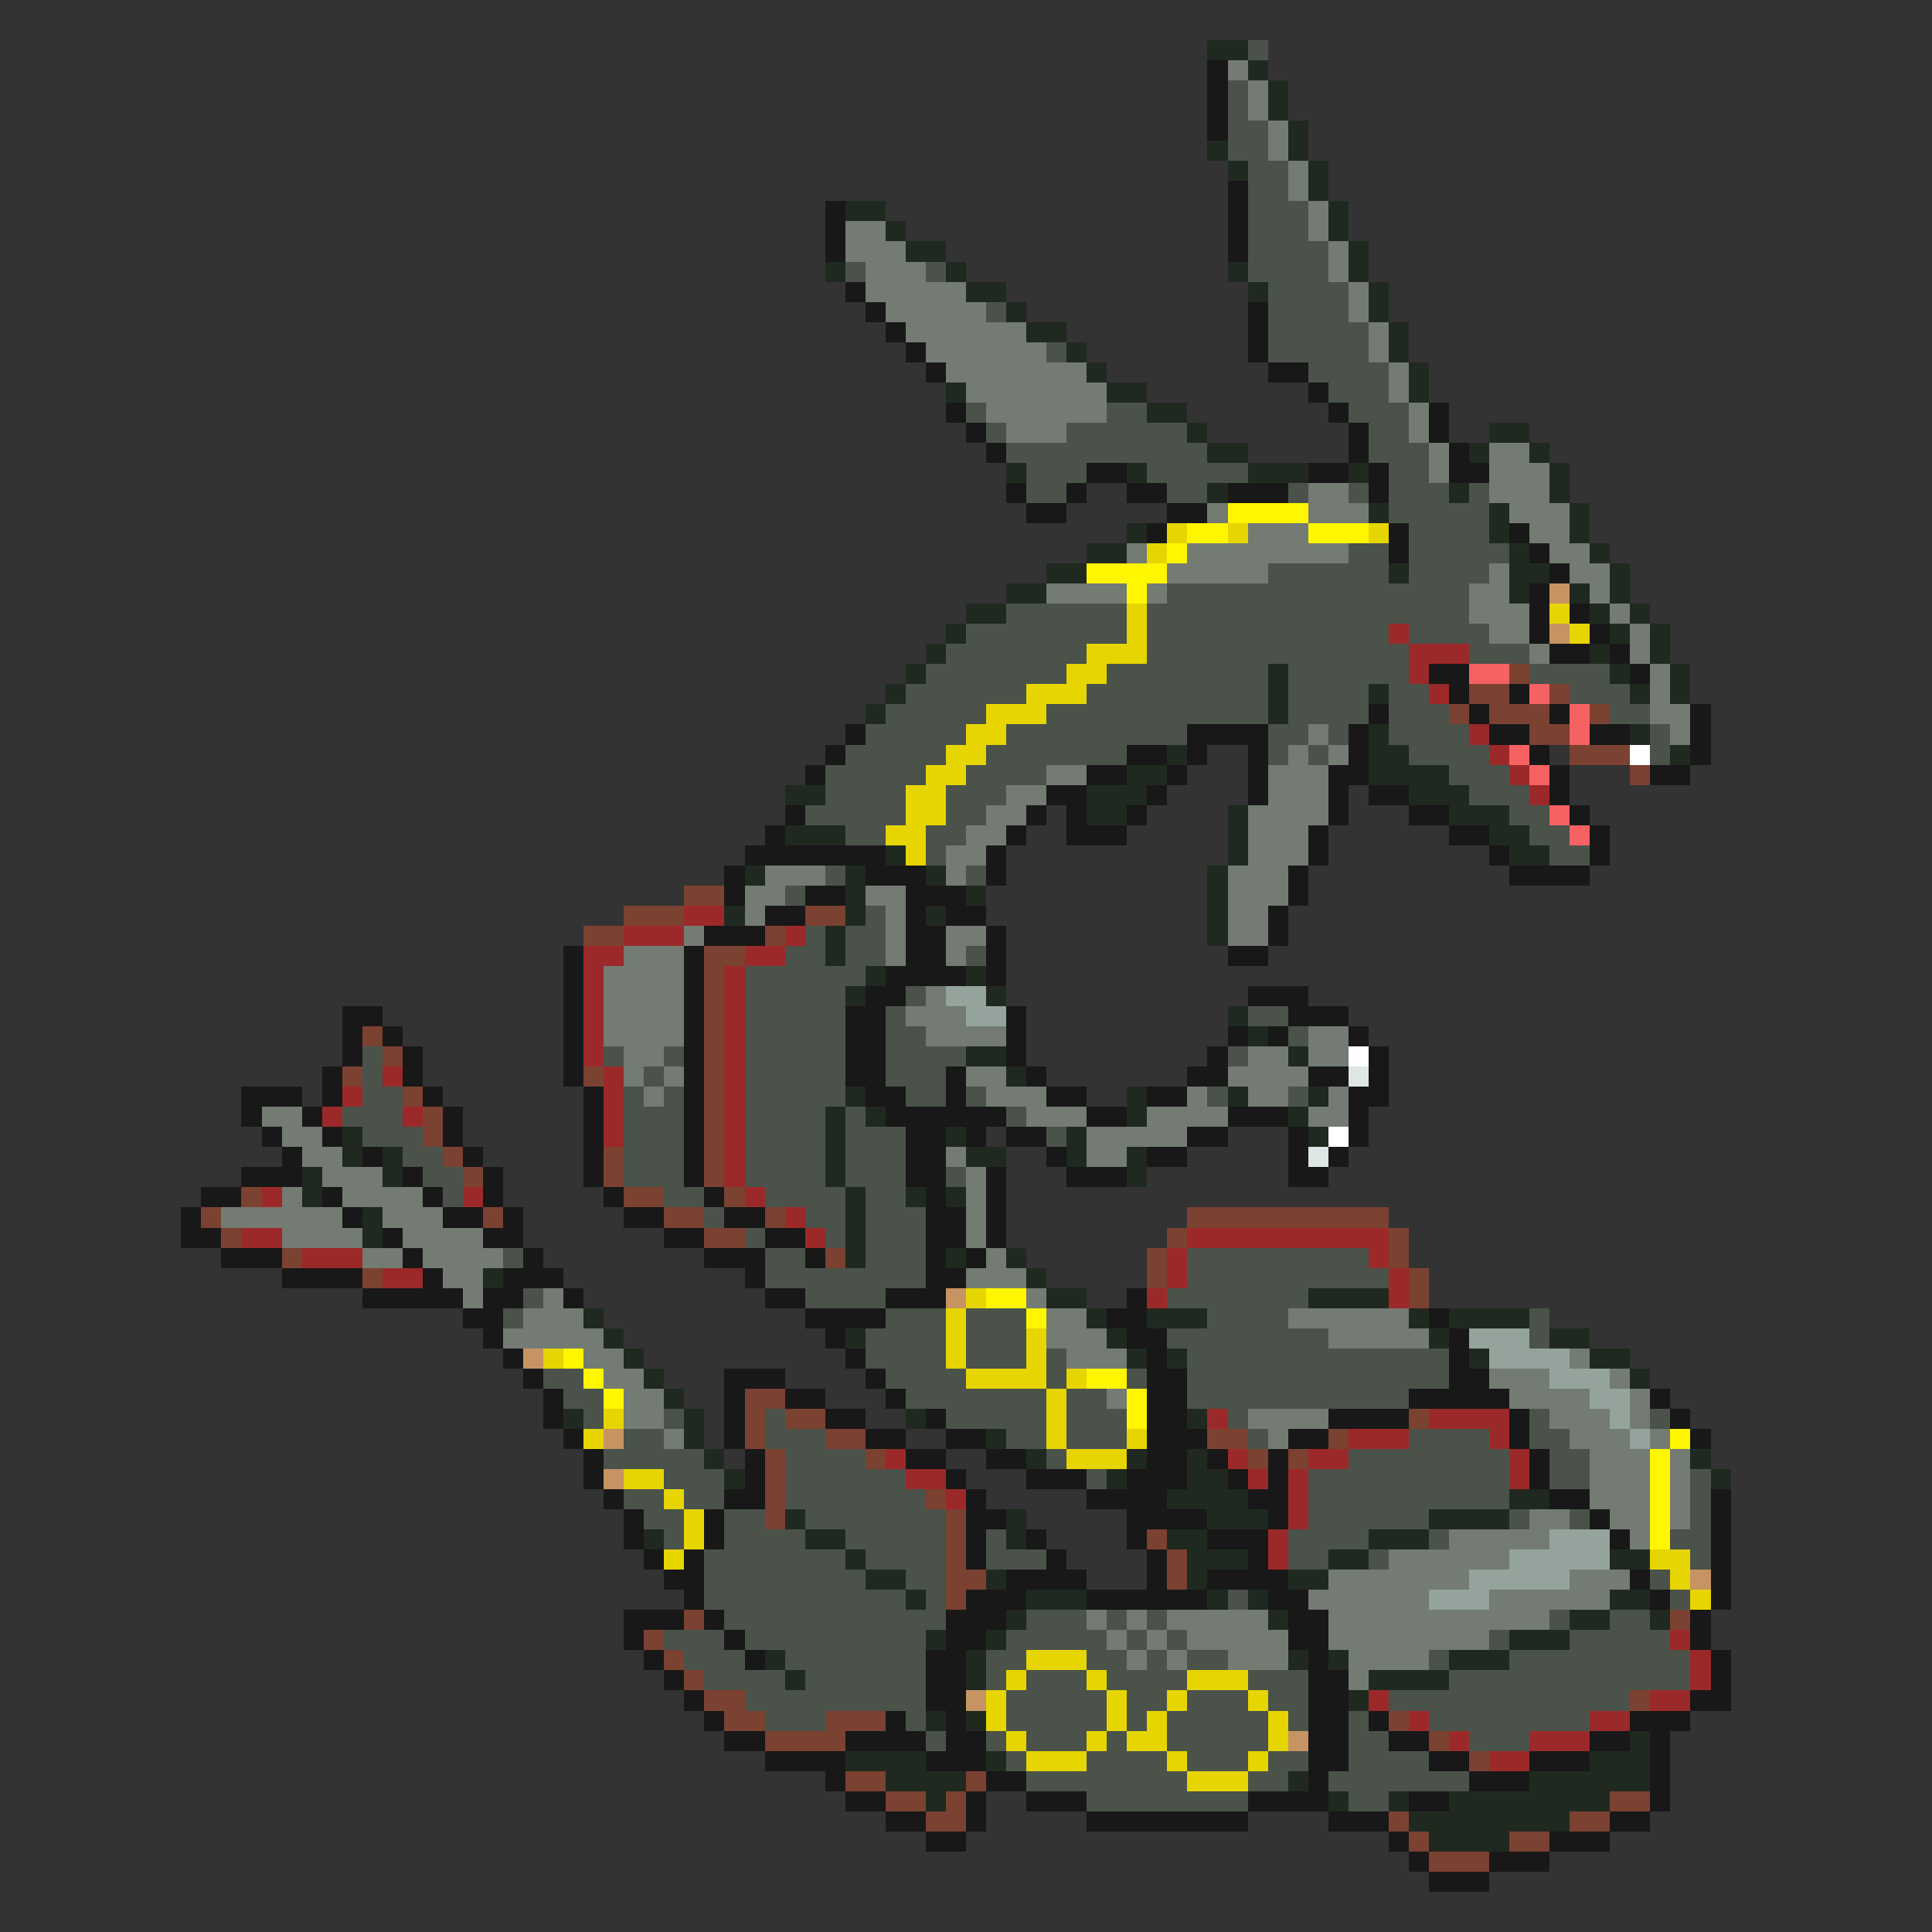 <svg xmlns="http://www.w3.org/2000/svg" viewBox="0 -0.5 96 96" shape-rendering="crispEdges">
<rect x="0" y="-0.5" width="96" height="96" fill="#333333" stroke="none"/>
<path stroke="#202920" d="M60 2h2M62 3h1M63 4h1M63 5h1M64 6h1M60 7h1M64 7h1M61 8h1M65 8h1M65 9h1M42 10h2M66 10h1M44 11h1M66 11h1M45 12h2M67 12h1M41 13h1M47 13h1M61 13h1M67 13h1M48 14h2M62 14h1M68 14h1M50 15h1M68 15h1M51 16h2M69 16h1M53 17h1M69 17h1M54 18h1M70 18h1M47 19h1M55 19h2M70 19h1M57 20h2M59 21h1M74 21h2M60 22h2M73 22h1M76 22h1M50 23h1M56 23h1M62 23h3M67 23h1M77 23h1M60 24h1M72 24h1M77 24h1M68 25h1M74 25h1M78 25h1M56 26h1M74 26h1M78 26h1M54 27h2M75 27h1M79 27h1M52 28h2M69 28h1M75 28h2M80 28h1M50 29h2M75 29h1M78 29h1M80 29h1M48 30h2M79 30h1M81 30h1M47 31h1M80 31h1M82 31h1M46 32h1M79 32h1M82 32h1M45 33h1M63 33h1M80 33h1M83 33h1M44 34h1M63 34h1M68 34h1M81 34h1M83 34h1M43 35h1M63 35h1M68 36h1M81 36h1M58 37h1M68 37h2M83 37h1M56 38h2M68 38h4M39 39h2M54 39h3M70 39h3M54 40h2M61 40h1M72 40h3M39 41h3M61 41h1M74 41h2M44 42h1M61 42h1M75 42h2M37 43h1M42 43h1M46 43h1M60 43h1M42 44h1M48 44h1M60 44h1M36 45h1M42 45h1M46 45h1M60 45h1M41 46h1M60 46h1M41 47h1M43 48h1M48 48h1M42 49h1M49 49h1M61 50h1M62 51h1M48 52h2M64 52h1M50 53h1M42 54h1M56 54h1M61 54h1M65 54h1M41 55h1M43 55h1M56 55h1M64 55h1M17 56h1M41 56h1M47 56h1M53 56h1M65 56h1M17 57h1M19 57h1M41 57h1M48 57h2M53 57h1M56 57h1M15 58h1M19 58h1M41 58h1M56 58h1M15 59h1M42 59h1M45 59h1M47 59h1M18 60h1M42 60h1M18 61h1M42 61h1M42 62h1M47 62h1M50 62h1M24 63h1M51 63h1M52 64h2M65 64h4M29 65h1M54 65h1M57 65h3M70 65h1M72 65h4M30 66h1M42 66h1M55 66h1M71 66h1M77 66h2M31 67h1M56 67h1M58 67h1M73 67h1M79 67h2M32 68h1M81 68h1M33 69h1M28 70h1M34 70h1M45 70h1M59 70h1M34 71h1M49 71h1M35 72h1M51 72h1M56 72h1M59 72h1M84 72h1M36 73h1M55 73h1M59 73h2M85 73h1M58 74h4M75 74h2M39 75h1M50 75h1M60 75h3M71 75h4M32 76h1M40 76h2M50 76h1M58 76h2M68 76h3M42 77h1M59 77h3M66 77h2M80 77h2M43 78h2M49 78h1M59 78h1M64 78h2M45 79h1M51 79h3M60 79h1M62 79h1M80 79h2M50 80h1M63 80h1M78 80h2M82 80h1M46 81h1M49 81h1M75 81h3M38 82h1M48 82h1M64 82h1M66 82h1M72 82h3M39 83h1M48 83h1M68 83h4M67 84h1M46 85h1M48 85h1M81 86h1M42 87h4M49 87h1M79 87h3M44 88h4M64 88h1M76 88h6M46 89h1M66 89h1M69 89h1M72 89h8M70 90h8M71 91h4" />
<path stroke="#4a524a" d="M62 2h1M61 4h1M61 5h1M61 6h2M61 7h2M62 8h2M62 9h2M62 10h3M62 11h3M62 12h4M42 13h1M46 13h1M62 13h4M63 14h4M49 15h1M63 15h4M63 16h5M52 17h1M63 17h5M65 18h4M66 19h3M48 20h1M55 20h2M67 20h3M49 21h1M53 21h6M68 21h2M50 22h10M68 22h3M51 23h3M57 23h5M69 23h2M51 24h2M58 24h2M64 24h1M67 24h1M69 24h3M73 24h1M69 25h5M70 26h4M67 27h2M70 27h5M63 28h6M70 28h4M58 29h15M50 30h6M57 30h16M48 31h8M57 31h12M70 31h4M47 32h7M57 32h13M73 32h3M46 33h7M55 33h8M64 33h6M76 33h4M45 34h6M54 34h9M64 34h4M69 34h2M78 34h3M44 35h5M52 35h11M64 35h4M69 35h3M80 35h2M43 36h5M50 36h9M63 36h2M66 36h1M69 36h4M82 36h1M42 37h5M49 37h7M63 37h1M65 37h1M70 37h4M82 37h1M41 38h5M48 38h4M72 38h3M41 39h4M47 39h3M73 39h3M40 40h5M47 40h2M75 40h2M42 41h2M46 41h2M76 41h2M46 42h1M77 42h2M41 43h1M48 43h1M39 44h1M43 45h1M40 46h1M42 46h2M39 47h2M42 47h2M48 47h1M37 48h6M37 49h5M45 49h1M37 50h5M44 50h1M62 50h2M37 51h5M44 51h2M64 51h1M18 52h1M30 52h1M33 52h1M37 52h5M44 52h4M61 52h1M18 53h1M32 53h1M37 53h5M44 53h3M18 54h2M31 54h1M33 54h1M37 54h5M45 54h2M48 54h1M60 54h1M64 54h1M17 55h3M31 55h3M37 55h4M42 55h1M50 55h1M18 56h3M31 56h3M37 56h4M42 56h3M52 56h1M20 57h2M31 57h3M37 57h4M42 57h3M21 58h2M31 58h3M37 58h4M42 58h3M47 58h1M22 59h1M33 59h2M38 59h4M43 59h2M35 60h1M40 60h2M43 60h3M37 61h1M41 61h1M43 61h3M25 62h1M38 62h2M43 62h3M59 62h9M38 63h8M59 63h10M26 64h1M40 64h4M58 64h7M25 65h1M44 65h3M48 65h3M60 65h4M76 65h1M43 66h4M48 66h3M58 66h8M76 66h1M43 67h4M48 67h3M52 67h1M59 67h13M27 68h2M44 68h4M52 68h1M56 68h1M59 68h13M28 69h2M45 69h7M53 69h2M59 69h11M29 70h1M33 70h1M38 70h1M47 70h5M53 70h3M61 70h1M76 70h1M82 70h1M31 71h2M38 71h3M50 71h2M53 71h3M62 71h1M70 71h4M76 71h2M30 72h5M39 72h4M52 72h1M67 72h8M77 72h2M33 73h3M39 73h6M54 73h1M65 73h10M77 73h2M84 73h1M31 74h2M34 74h2M39 74h7M65 74h10M84 74h1M32 75h2M36 75h2M40 75h7M65 75h6M75 75h1M78 75h1M84 75h1M33 76h1M36 76h4M42 76h5M49 76h1M64 76h4M71 76h1M83 76h2M35 77h7M43 77h4M49 77h3M64 77h2M68 77h1M84 77h1M35 78h8M45 78h2M82 78h1M35 79h10M46 79h1M61 79h1M83 79h1M36 80h11M51 80h3M55 80h1M57 80h1M77 80h1M80 80h2M33 81h3M37 81h9M50 81h5M56 81h1M58 81h1M74 81h1M78 81h5M34 82h3M39 82h7M49 82h2M54 82h2M57 82h1M59 82h2M71 82h1M75 82h9M35 83h4M40 83h6M49 83h1M51 83h3M55 83h4M62 83h3M72 83h12M37 84h9M50 84h5M56 84h2M59 84h3M63 84h2M69 84h12M38 85h3M45 85h1M50 85h5M56 85h1M58 85h5M64 85h1M67 85h1M71 85h8M46 86h1M49 86h1M51 86h3M55 86h1M58 86h5M67 86h2M73 86h3M50 87h1M54 87h4M59 87h3M63 87h2M67 87h4M51 88h8M62 88h2M66 88h7M54 89h8M67 89h2" />
<path stroke="#181818" d="M60 3h1M60 4h1M60 5h1M60 6h1M61 9h1M41 10h1M61 10h1M41 11h1M61 11h1M41 12h1M61 12h1M42 14h1M43 15h1M62 15h1M44 16h1M62 16h1M45 17h1M62 17h1M46 18h1M63 18h2M65 19h1M47 20h1M66 20h1M71 20h1M48 21h1M67 21h1M71 21h1M49 22h1M67 22h1M72 22h1M54 23h2M65 23h2M68 23h1M72 23h2M50 24h1M53 24h1M56 24h2M61 24h3M68 24h1M51 25h2M58 25h2M57 26h1M69 26h1M75 26h1M69 27h1M76 27h1M77 28h1M76 29h1M76 30h1M78 30h1M76 31h1M79 31h1M77 32h2M80 32h1M71 33h2M81 33h1M72 34h1M75 34h1M68 35h1M73 35h1M77 35h1M84 35h1M42 36h1M59 36h4M67 36h1M74 36h2M79 36h2M84 36h1M41 37h1M56 37h2M59 37h1M62 37h1M67 37h1M76 37h1M84 37h1M40 38h1M54 38h2M58 38h1M62 38h1M66 38h2M77 38h1M82 38h2M52 39h2M57 39h1M62 39h1M66 39h1M68 39h2M77 39h1M39 40h1M51 40h1M53 40h1M56 40h1M66 40h1M70 40h2M78 40h1M38 41h1M50 41h1M53 41h3M65 41h1M72 41h2M79 41h1M37 42h7M49 42h1M65 42h1M74 42h1M79 42h1M36 43h1M43 43h3M49 43h1M64 43h1M75 43h4M36 44h1M40 44h2M45 44h3M64 44h1M38 45h2M45 45h1M47 45h2M63 45h1M35 46h3M45 46h2M49 46h1M63 46h1M28 47h1M34 47h1M45 47h2M49 47h1M61 47h2M28 48h1M34 48h1M44 48h4M49 48h1M28 49h1M34 49h1M43 49h2M62 49h3M17 50h2M28 50h1M34 50h1M42 50h2M50 50h1M64 50h3M17 51h1M19 51h1M28 51h1M34 51h1M42 51h2M50 51h1M61 51h1M63 51h1M67 51h1M17 52h1M20 52h1M28 52h1M34 52h1M42 52h2M50 52h1M60 52h1M68 52h1M16 53h1M20 53h1M28 53h1M34 53h1M42 53h2M47 53h1M51 53h1M59 53h2M65 53h2M68 53h1M12 54h3M16 54h1M21 54h1M29 54h1M34 54h1M43 54h2M47 54h1M52 54h2M57 54h2M67 54h2M12 55h1M15 55h1M22 55h1M29 55h1M34 55h1M44 55h6M54 55h2M61 55h3M67 55h1M13 56h1M16 56h1M22 56h1M29 56h1M34 56h1M45 56h2M48 56h1M50 56h2M59 56h2M64 56h1M67 56h1M14 57h1M18 57h1M23 57h1M29 57h1M34 57h1M45 57h2M52 57h1M57 57h2M64 57h1M66 57h1M12 58h3M20 58h1M24 58h1M29 58h1M34 58h1M45 58h2M49 58h1M53 58h3M64 58h2M10 59h2M16 59h1M21 59h1M24 59h1M30 59h1M35 59h1M46 59h1M49 59h1M9 60h1M17 60h1M22 60h2M25 60h1M31 60h2M36 60h2M46 60h2M49 60h1M9 61h2M19 61h1M24 61h2M33 61h2M38 61h2M46 61h2M49 61h1M11 62h3M20 62h1M26 62h1M35 62h3M40 62h1M46 62h1M48 62h1M14 63h4M21 63h1M25 63h3M37 63h1M46 63h2M18 64h5M24 64h2M28 64h1M38 64h2M44 64h3M56 64h1M23 65h2M40 65h4M55 65h2M71 65h1M24 66h1M41 66h1M56 66h2M72 66h1M25 67h1M42 67h1M57 67h1M72 67h1M26 68h1M36 68h3M43 68h1M57 68h2M72 68h2M27 69h1M36 69h1M39 69h2M44 69h1M57 69h2M70 69h5M82 69h1M27 70h1M36 70h1M41 70h2M46 70h1M57 70h2M66 70h4M75 70h1M83 70h1M28 71h1M36 71h1M43 71h2M47 71h2M57 71h3M64 71h2M75 71h1M84 71h1M29 72h1M37 72h1M45 72h2M49 72h2M57 72h2M60 72h1M63 72h1M76 72h1M29 73h1M37 73h1M47 73h1M51 73h3M56 73h3M61 73h1M63 73h1M76 73h1M30 74h1M36 74h2M48 74h1M54 74h4M62 74h2M77 74h2M85 74h1M31 75h1M35 75h1M48 75h2M56 75h4M63 75h1M79 75h1M85 75h1M31 76h1M35 76h1M48 76h1M51 76h1M56 76h1M60 76h3M80 76h1M85 76h1M32 77h1M34 77h1M48 77h1M52 77h1M57 77h1M62 77h1M85 77h1M33 78h2M50 78h4M57 78h1M60 78h4M81 78h1M85 78h1M34 79h1M48 79h3M54 79h6M63 79h2M82 79h1M85 79h1M31 80h3M35 80h1M47 80h3M64 80h2M84 80h1M31 81h1M36 81h1M47 81h2M64 81h2M84 81h1M32 82h1M37 82h1M46 82h2M65 82h1M85 82h1M33 83h1M46 83h2M65 83h2M85 83h1M34 84h1M46 84h2M65 84h2M84 84h2M35 85h1M44 85h1M47 85h1M65 85h2M68 85h1M81 85h3M36 86h2M42 86h4M47 86h2M65 86h2M69 86h2M79 86h2M82 86h1M38 87h4M46 87h3M65 87h2M71 87h2M76 87h3M82 87h1M41 88h1M49 88h2M65 88h1M73 88h3M82 88h1M42 89h2M48 89h1M51 89h3M62 89h4M70 89h2M82 89h1M44 90h2M48 90h1M54 90h8M66 90h3M80 90h2M46 91h2M69 91h1M77 91h3M70 92h1M74 92h3M71 93h3" />
<path stroke="#737b73" d="M61 3h1M62 4h1M62 5h1M63 6h1M63 7h1M64 8h1M64 9h1M65 10h1M42 11h2M65 11h1M42 12h3M66 12h1M43 13h3M66 13h1M43 14h5M67 14h1M44 15h5M67 15h1M45 16h6M68 16h1M46 17h6M68 17h1M47 18h7M69 18h1M48 19h7M69 19h1M49 20h6M70 20h1M50 21h3M70 21h1M71 22h1M74 22h2M71 23h1M74 23h3M65 24h2M74 24h3M60 25h1M65 25h3M75 25h3M62 26h3M76 26h2M56 27h1M59 27h8M77 27h2M58 28h5M74 28h1M78 28h2M52 29h4M57 29h1M73 29h2M79 29h1M73 30h3M80 30h1M74 31h2M81 31h1M76 32h1M81 32h1M82 33h1M82 34h1M82 35h2M65 36h1M83 36h1M64 37h1M66 37h1M52 38h2M63 38h3M50 39h2M63 39h3M49 40h2M62 40h4M48 41h2M62 41h3M47 42h2M62 42h3M38 43h3M47 43h1M61 43h3M37 44h2M43 44h2M61 44h3M37 45h1M44 45h1M61 45h2M34 46h1M44 46h1M47 46h2M61 46h2M31 47h3M44 47h1M47 47h1M30 48h4M30 49h4M46 49h1M30 50h4M45 50h3M30 51h4M46 51h4M65 51h2M31 52h2M62 52h2M65 52h2M31 53h1M33 53h1M48 53h2M61 53h4M32 54h1M49 54h3M59 54h1M62 54h2M66 54h1M13 55h2M51 55h3M57 55h4M65 55h2M14 56h2M54 56h5M15 57h2M47 57h1M54 57h2M16 58h3M48 58h1M14 59h1M17 59h4M48 59h1M11 60h6M19 60h3M48 60h1M14 61h4M20 61h4M48 61h1M18 62h2M21 62h4M49 62h1M22 63h2M48 63h3M23 64h1M27 64h1M51 64h1M26 65h3M52 65h2M64 65h6M25 66h5M52 66h3M66 66h5M29 67h2M53 67h3M78 67h1M30 68h2M74 68h3M80 68h1M31 69h2M55 69h1M75 69h4M81 69h1M31 70h2M62 70h4M77 70h3M81 70h1M33 71h1M63 71h1M78 71h3M82 71h1M79 72h3M83 72h1M79 73h3M83 73h1M79 74h3M83 74h1M76 75h2M80 75h2M83 75h1M72 76h5M81 76h1M69 77h6M66 78h7M78 78h3M65 79h6M74 79h6M54 80h1M56 80h1M58 80h5M66 80h11M55 81h1M57 81h1M59 81h5M66 81h8M56 82h1M58 82h1M61 82h3M67 82h4M67 83h1" />
<path stroke="#fff600" d="M61 25h4M59 26h2M65 26h3M58 27h1M54 28h4M56 29h1M49 64h2M51 65h1M28 67h1M29 68h1M54 68h2M30 69h1M56 69h1M56 70h1M83 71h1M82 72h1M82 73h1M82 74h1M82 75h1M82 76h1" />
<path stroke="#e6d500" d="M58 26h1M61 26h1M68 26h1M57 27h1M56 30h1M77 30h1M56 31h1M78 31h1M54 32h3M53 33h2M51 34h3M49 35h3M48 36h2M47 37h2M46 38h2M45 39h2M45 40h2M44 41h2M45 42h1M48 64h1M47 65h1M47 66h1M51 66h1M27 67h1M47 67h1M51 67h1M48 68h4M53 68h1M52 69h1M30 70h1M52 70h1M29 71h1M52 71h1M56 71h1M53 72h3M31 73h2M33 74h1M34 75h1M34 76h1M33 77h1M82 77h2M83 78h1M84 79h1M51 82h3M50 83h1M54 83h1M59 83h3M49 84h1M55 84h1M58 84h1M62 84h1M49 85h1M55 85h1M57 85h1M63 85h1M50 86h1M54 86h1M56 86h2M63 86h1M51 87h3M58 87h1M62 87h1M59 88h3" />
<path stroke="#c59462" d="M77 29h1M77 31h1M47 64h1M26 67h1M30 71h1M30 73h1M84 78h1M48 84h1M64 86h1" />
<path stroke="#9c2929" d="M69 31h1M70 32h3M70 33h1M71 34h1M73 36h1M74 37h1M75 38h1M76 39h1M34 45h2M31 46h3M39 46h1M29 47h2M37 47h2M29 48h1M36 48h1M29 49h1M36 49h1M29 50h1M36 50h1M29 51h1M36 51h1M29 52h1M36 52h1M19 53h1M30 53h1M36 53h1M17 54h1M30 54h1M36 54h1M16 55h1M20 55h1M30 55h1M36 55h1M30 56h1M36 56h1M36 57h1M36 58h1M13 59h1M23 59h1M37 59h1M39 60h1M12 61h2M40 61h1M59 61h10M15 62h3M58 62h1M68 62h1M19 63h2M58 63h1M69 63h1M57 64h1M69 64h1M60 70h1M71 70h4M67 71h3M74 71h1M44 72h1M61 72h1M65 72h2M75 72h1M45 73h2M62 73h1M64 73h1M75 73h1M47 74h1M64 74h1M64 75h1M63 76h1M63 77h1M83 81h1M84 82h1M84 83h1M68 84h1M82 84h2M70 85h1M79 85h2M72 86h1M76 86h3M74 87h2" />
<path stroke="#f66262" d="M73 33h2M76 34h1M78 35h1M78 36h1M75 37h1M76 38h1M77 40h1M78 41h1" />
<path stroke="#7b4131" d="M75 33h1M73 34h2M77 34h1M72 35h1M74 35h3M79 35h1M76 36h2M78 37h3M81 38h1M34 44h2M31 45h3M40 45h2M29 46h2M38 46h1M35 47h2M35 48h1M35 49h1M35 50h1M18 51h1M35 51h1M19 52h1M35 52h1M17 53h1M29 53h1M35 53h1M20 54h1M35 54h1M21 55h1M35 55h1M21 56h1M35 56h1M22 57h1M30 57h1M35 57h1M23 58h1M30 58h1M35 58h1M12 59h1M31 59h2M36 59h1M10 60h1M24 60h1M33 60h2M38 60h1M59 60h10M11 61h1M35 61h2M58 61h1M69 61h1M14 62h1M41 62h1M57 62h1M69 62h1M18 63h1M57 63h1M70 63h1M70 64h1M37 69h2M37 70h1M39 70h2M70 70h1M37 71h1M41 71h2M60 71h2M66 71h1M38 72h1M43 72h1M62 72h1M64 72h1M38 73h1M38 74h1M46 74h1M38 75h1M47 75h1M47 76h1M57 76h1M47 77h1M58 77h1M47 78h2M58 78h1M47 79h1M34 80h1M83 80h1M32 81h1M33 82h1M34 83h1M35 84h2M81 84h1M36 85h2M41 85h3M69 85h1M38 86h4M71 86h1M73 87h1M42 88h2M48 88h1M44 89h2M47 89h1M80 89h2M46 90h2M69 90h1M78 90h2M70 91h1M75 91h2M71 92h3" />
<path stroke="#ffffff" d="M81 37h1M67 52h1M66 56h1" />
<path stroke="#94a49c" d="M47 49h2M48 50h2M73 66h3M74 67h4M77 68h3M79 69h2M80 70h1M81 71h1M77 76h3M75 77h5M73 78h5M71 79h3" />
<path stroke="#dee6e6" d="M67 53h1M65 57h1" />
</svg>